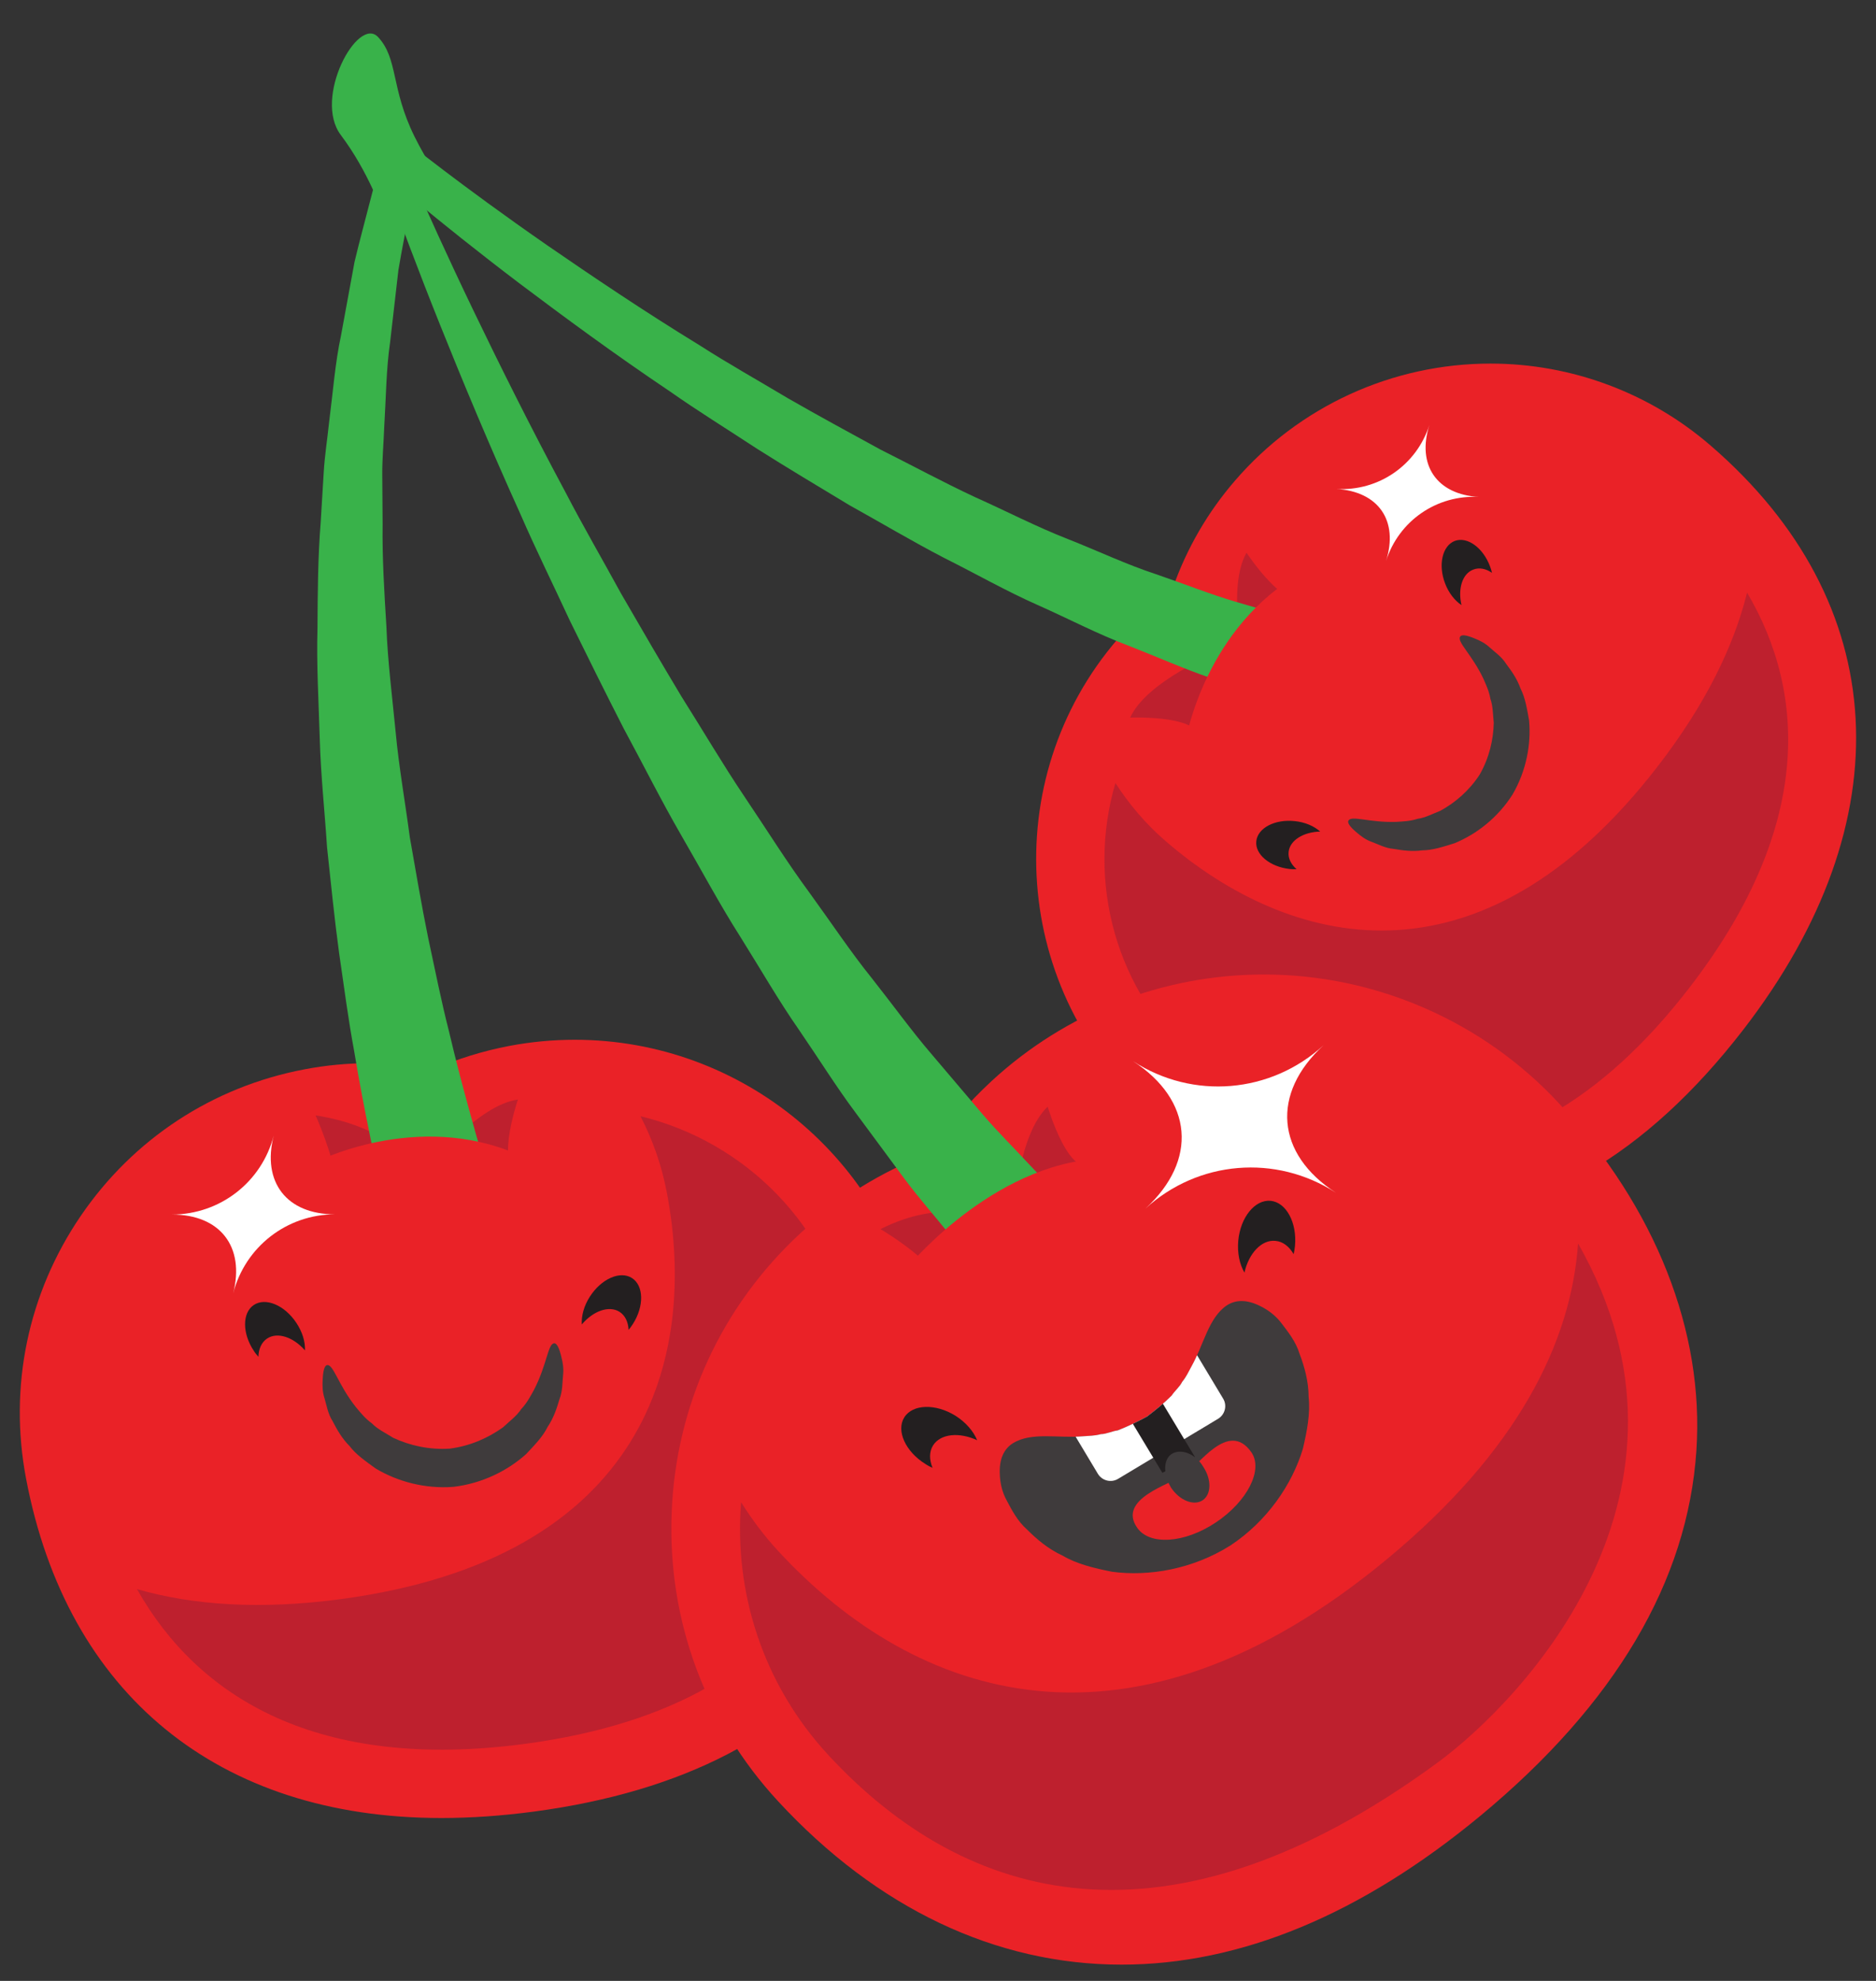 <?xml version="1.0" encoding="utf-8"?>
<!-- Generator: Adobe Illustrator 16.0.4, SVG Export Plug-In . SVG Version: 6.00 Build 0)  -->
<!DOCTYPE svg PUBLIC "-//W3C//DTD SVG 1.1//EN" "http://www.w3.org/Graphics/SVG/1.1/DTD/svg11.dtd">
<svg version="1.1" id="Layer_1" xmlns="http://www.w3.org/2000/svg" xmlns:xlink="http://www.w3.org/1999/xlink" x="0px" y="0px"
	 width="83.229px" height="87.852px" viewBox="7.396 1.025 83.229 87.852" enable-background="new 7.396 1.025 83.229 87.852"
	 xml:space="preserve">
<rect x="7.396" y="1.025" width="83.229" height="87.852" fill="#333333" stroke="none"/>
<g>
	<g>
		<path fill="#EA2227" d="M26.979,80.139c-9.101,0-15.275-5.042-16.94-13.832c-0.697-3.675,0.079-7.402,2.185-10.494
			c2.106-3.092,5.29-5.179,8.964-5.875c0.845-0.163,1.714-0.245,2.58-0.245c1.017,0,2.04,0.113,3.05,0.337
			c1.09-0.521,2.248-0.899,3.452-1.129c0.867-0.165,1.75-0.248,2.624-0.248c6.713,0,12.494,4.794,13.746,11.4
			c0.935,4.943,0.099,9.537-2.354,12.936c-2.694,3.732-7.197,6.046-13.384,6.876C29.543,80.047,28.224,80.139,26.979,80.139
			C26.979,80.139,26.979,80.139,26.979,80.139z"/>
		<path fill="#EA2227" d="M32.893,50.167c5.881,0,11.122,4.176,12.257,10.167c1.381,7.3-0.9,16.21-14.451,18.028
			c-1.319,0.177-2.557,0.261-3.72,0.261c-9.771,0-14.189-5.932-15.452-12.6c-1.285-6.776,3.167-13.314,9.942-14.599
			c0.772-0.148,1.541-0.219,2.297-0.219c1.108,0,2.193,0.15,3.234,0.426c1.088-0.577,2.277-1.001,3.552-1.244
			C31.339,50.239,32.121,50.167,32.893,50.167 M32.893,47.138c-0.969,0-1.946,0.092-2.905,0.274
			c-1.161,0.222-2.283,0.568-3.351,1.035c-0.952-0.179-1.914-0.269-2.87-0.269c-0.961,0-1.927,0.092-2.87,0.273
			c-4.064,0.771-7.592,3.083-9.926,6.51c-2.333,3.426-3.193,7.556-2.421,11.628c1.813,9.573,8.53,15.064,18.428,15.064
			c1.312,0,2.699-0.097,4.123-0.287c6.616-0.888,11.465-3.408,14.412-7.492c2.698-3.738,3.626-8.746,2.613-14.103
			C46.74,52.451,40.333,47.138,32.893,47.138L32.893,47.138z"/>
	</g>
	<path fill="#BE202E" d="M35.812,50.53c0.536,1.039,0.94,2.176,1.169,3.386c1.386,7.295-0.897,16.206-14.447,18.027
		c-3.582,0.482-6.577,0.274-9.06-0.441c2.715,4.816,8.037,8.091,17.225,6.861C44.25,76.545,46.531,67.635,45.15,60.335
		C44.206,55.359,40.433,51.647,35.812,50.53z"/>
	<g>
		<path fill="#EA2227" d="M70.094,53.632c-4.58,0-8.269-2.351-10.557-4.324c-5.611-4.842-6.24-13.348-1.402-18.961
			c0.759-0.879,1.623-1.654,2.577-2.309c0.552-1.748,1.432-3.329,2.621-4.707c2.557-2.966,6.271-4.667,10.189-4.667
			c3.218,0,6.333,1.159,8.771,3.263c3.546,3.059,10.767,11.505,1.249,23.832C79.51,50.983,74.985,53.632,70.094,53.632z"/>
		<path fill="#EA2227" d="M73.522,20.18c2.759,0,5.53,0.952,7.782,2.895c5.498,4.743,8.342,12.301,1.039,21.759
			c-4.118,5.335-8.365,7.284-12.25,7.284c-3.644,0-6.967-1.714-9.567-3.956c-4.99-4.306-5.543-11.837-1.244-16.825
			c0.809-0.938,1.731-1.716,2.727-2.337c0.452-1.676,1.263-3.278,2.471-4.678C66.84,21.584,70.172,20.18,73.522,20.18 M73.523,17.15
			L73.523,17.15c-4.36,0-8.493,1.893-11.338,5.194c-1.212,1.403-2.136,2.997-2.754,4.748c-0.896,0.661-1.714,1.42-2.443,2.267
			c-5.384,6.247-4.685,15.71,1.559,21.097c2.483,2.141,6.501,4.692,11.547,4.692c5.386,0,10.313-2.848,14.648-8.463
			c7.151-9.263,6.606-18.947-1.459-25.904C80.57,18.439,77.104,17.15,73.523,17.15L73.523,17.15z"/>
	</g>
	<path fill="#BE202E" d="M56.882,35.751c0.605,0.943,1.35,1.822,2.242,2.59c5.372,4.629,13.833,7.006,21.818-3.33
		c2.11-2.735,3.368-5.306,3.963-7.703c2.685,4.548,2.851,10.516-2.562,17.526c-7.981,10.34-16.445,7.96-21.817,3.328
		C56.864,45.004,55.6,40.108,56.882,35.751z"/>
	<g>
		<path fill="#EA2227" d="M57.152,86.642c-5.153,0-10.038-2.338-14.126-6.761c-2.957-3.199-4.49-7.358-4.319-11.713
			c0.171-4.355,2.028-8.382,5.229-11.338c1.652-1.526,3.57-2.672,5.708-3.413c0.764-1.22,1.692-2.337,2.766-3.328
			c3.022-2.792,6.952-4.33,11.066-4.33c4.539,0,8.907,1.911,11.983,5.241c3.99,4.316,6.009,9.378,5.686,14.254
			c-0.355,5.364-3.392,10.452-9.024,15.123c-5.018,4.157-10.054,6.265-14.966,6.265C57.153,86.642,57.153,86.642,57.152,86.642z"/>
		<path fill="#EA2227" d="M63.476,47.273c3.983,0,7.956,1.599,10.871,4.754c5.971,6.459,9.275,16.845-3.193,27.184
			c-5.092,4.219-9.802,5.916-14,5.916c-5.211,0-9.633-2.616-13.015-6.274c-5.544-5.999-5.179-15.364,0.825-20.91
			c1.685-1.556,3.634-2.629,5.688-3.262c0.729-1.266,1.66-2.441,2.785-3.479C56.282,48.572,59.883,47.273,63.476,47.273
			 M63.476,44.244c-4.496,0-8.792,1.681-12.095,4.732c-1.04,0.96-1.956,2.03-2.732,3.19c-2.137,0.81-4.063,2.001-5.741,3.551
			c-3.498,3.231-5.527,7.631-5.714,12.391c-0.187,4.759,1.489,9.304,4.72,12.8c4.383,4.742,9.652,7.248,15.24,7.248
			c5.275,0,10.637-2.225,15.933-6.612c5.967-4.947,9.187-10.395,9.57-16.189c0.352-5.296-1.81-10.759-6.085-15.384
			C73.209,46.332,68.436,44.244,63.476,44.244L63.476,44.244z"/>
	</g>
	<path fill="#BE202E" d="M52.395,54.64c0,0,0.186-3.31,1.482-4.536c0,0,1.022,3.472,2.113,2.442L52.395,54.64z"/>
	<path fill="#BE202E" d="M62.607,30.315c0,0-0.793-3.223,0.091-4.777c0,0,1.992,3.028,2.735,1.716l-1.131,2.251L62.607,30.315z"/>
	<path fill="#BE202E" d="M61.353,29.985c0,0-3.078,1.246-3.817,2.866c0,0,3.618-0.149,2.993,1.216l1.158-2.235L61.353,29.985z"/>
	<path fill="#BE202E" d="M50.819,55.031c0,0-1.669-0.84-4.361,0.504c0,0,3.607,2.11,2.713,3.314L50.819,55.031z"/>
	<path fill="#BE202E" d="M26.542,52.634c0,0,2.068-2.596,3.831-2.845c0,0-1.17,3.426,0.313,3.209L26.542,52.634z"/>
	<path fill="#BE202E" d="M26.006,53.012c0,0-1.051-1.971-4.609-2.52c0,0,2.066,4.555,0.358,5.116L26.006,53.012z"/>
	<path fill="#BE202E" d="M68.933,70.17c-11.409,9.455-20.909,6.252-27.016-0.362c-0.629-0.681-1.165-1.405-1.644-2.159
		c-0.313,3.967,0.951,8.051,3.865,11.204c6.106,6.606,15.062,9.116,27.015,0.358c3.846-2.821,12.536-12.005,6.254-23.038
		C77.097,60.588,74.708,65.385,68.933,70.17z"/>
	<g>
		<path fill="#39B24A" d="M24.74,6.672c0,0,1.333,3.286,3.643,8.09c1.154,2.399,2.538,5.18,4.108,8.108
			c0.765,1.475,1.628,2.959,2.464,4.488c0.872,1.508,1.761,3.038,2.671,4.552c0.945,1.494,1.838,3.018,2.807,4.458
			c0.971,1.438,1.872,2.89,2.852,4.216c0.968,1.333,1.851,2.661,2.796,3.833c0.934,1.181,1.766,2.338,2.619,3.33
			c0.846,0.996,1.621,1.91,2.309,2.719c0.691,0.803,1.35,1.446,1.862,2.004c1.04,1.1,1.634,1.729,1.634,1.729l-3.541,3.317
			c0,0-0.584-0.707-1.606-1.944c-0.501-0.625-1.149-1.354-1.817-2.242c-0.66-0.893-1.404-1.899-2.217-2.998
			c-0.817-1.093-1.597-2.344-2.478-3.629c-0.892-1.277-1.708-2.699-2.607-4.133c-0.911-1.428-1.731-2.971-2.621-4.503
			c-0.888-1.534-1.691-3.145-2.547-4.725c-0.819-1.599-1.615-3.208-2.394-4.792c-0.741-1.603-1.512-3.159-2.182-4.7
			c-1.385-3.06-2.588-5.953-3.586-8.443c-1.994-4.979-3.115-8.385-3.115-8.385L24.74,6.672z"/>
	</g>
	<g>
		<path fill="#39B24A" d="M25.351,7.234c0,0,2.439,1.976,6.338,4.681c1.949,1.342,4.238,2.89,6.759,4.433
			c1.244,0.799,2.576,1.545,3.906,2.341c1.343,0.772,2.727,1.521,4.105,2.275c1.404,0.703,2.786,1.452,4.185,2.104
			c1.406,0.63,2.758,1.33,4.122,1.862c1.361,0.537,2.645,1.147,3.916,1.561c1.265,0.433,2.441,0.902,3.556,1.229
			c1.114,0.324,2.136,0.621,3.04,0.884c0.904,0.261,1.712,0.389,2.365,0.546c1.312,0.286,2.062,0.45,2.062,0.45l-0.766,3.815
			c0,0-0.795-0.208-2.186-0.571c-0.69-0.196-1.55-0.374-2.493-0.689c-0.942-0.317-2.006-0.675-3.165-1.066
			c-1.157-0.394-2.362-0.931-3.661-1.439c-1.308-0.49-2.606-1.172-3.991-1.788c-1.388-0.612-2.746-1.387-4.164-2.096
			c-1.408-0.73-2.79-1.555-4.195-2.334c-1.376-0.83-2.755-1.653-4.09-2.497c-1.319-0.866-2.642-1.683-3.87-2.546
			c-2.494-1.675-4.747-3.34-6.665-4.783C26.64,10.71,24.222,8.58,24.222,8.58L25.351,7.234z"/>
	</g>
	<g>
		<path fill="#39B24A" d="M25.812,59.514c0,0-0.059-0.197-0.169-0.568c-0.116-0.39-0.272-0.948-0.455-1.64
			c-0.373-1.395-0.86-3.383-1.351-5.783c-0.246-1.2-0.502-2.5-0.729-3.884c-0.257-1.377-0.448-2.843-0.668-4.354
			c-0.207-1.513-0.362-3.085-0.534-4.677c-0.104-1.602-0.28-3.219-0.325-4.848c-0.048-1.629-0.146-3.251-0.1-4.857
			c0.009-1.603,0.019-3.178,0.142-4.702c0.046-0.761,0.091-1.51,0.136-2.242c0.044-0.732,0.158-1.446,0.23-2.141
			c0.178-1.388,0.276-2.705,0.534-3.903c0.221-1.199,0.423-2.299,0.602-3.273c0.229-0.965,0.461-1.799,0.635-2.488
			c0.358-1.375,0.562-2.161,0.562-2.161l1.607,0.429c0,0-0.147,0.775-0.404,2.133c-0.124,0.679-0.295,1.498-0.453,2.444
			c-0.109,0.955-0.233,2.031-0.369,3.206c-0.173,1.167-0.181,2.456-0.263,3.805c-0.024,0.677-0.09,1.368-0.085,2.079
			c0.005,0.711,0.01,1.438,0.016,2.176c-0.021,1.475,0.072,3,0.168,4.547c0.056,1.547,0.259,3.115,0.41,4.68
			c0.146,1.566,0.426,3.122,0.627,4.656c0.27,1.527,0.521,3.03,0.817,4.475c0.311,1.443,0.587,2.84,0.924,4.15
			c0.308,1.315,0.637,2.549,0.951,3.684c0.624,2.27,1.217,4.136,1.655,5.421c0.218,0.65,0.393,1.142,0.513,1.463
			c0.126,0.341,0.193,0.523,0.193,0.523L25.812,59.514z"/>
	</g>
	<path fill="#EA2227" d="M21.377,52.574c0,0,4.485-2.321,9.004-0.344c3.654,1.6,1.305,7.598,1.305,7.598l-6.846,1.707
		c0,0-3.609-3.552-3.631-3.891C21.186,57.312,21.377,52.574,21.377,52.574z"/>
	<path fill="#EA2227" d="M47.793,57.075c0,0,3.985-4.761,8.913-4.666c3.994,0.079,1.995,7.353,1.995,7.353l-3.221,4.689
		c0,0-4.697-1.902-4.846-2.201C50.484,61.943,47.793,57.075,47.793,57.075z"/>
	<path fill="#EA2227" d="M60.019,33.769c0,0,0.864-4.974,5.176-7.375c3.487-1.938,5.228,3.346,5.228,3.346l-1.074,4.666
		c0,0-5.112,2.754-5.396,2.572C63.674,36.786,60.019,33.769,60.019,33.769z"/>
	<path fill="#39B24A" d="M24.362,10.46c0,0-0.613-1.81-1.847-3.449c-1.237-1.642,0.756-5.3,1.654-4.343
		c0.9,0.967,0.555,2.264,1.617,4.413c1.063,2.15,2.525,3.679,2.525,3.679s-2.247-2.548-2.542,0.269
		C25.771,11.028,24.652,8.767,24.362,10.46z"/>
	<path fill="#231F20" d="M63.765,54.28c-0.697-0.06-1.337,0.732-1.434,1.773c-0.047,0.545,0.061,1.049,0.276,1.411
		c0.19-0.857,0.763-1.469,1.372-1.407c0.331,0.026,0.613,0.249,0.81,0.589c0.027-0.122,0.046-0.239,0.059-0.365
		C64.943,55.242,64.458,54.348,63.765,54.28z"/>
	<path fill="#231F20" d="M47.515,63.885c0.37-0.592,1.392-0.621,2.277-0.068c0.461,0.295,0.794,0.687,0.955,1.081
		c-0.8-0.37-1.628-0.289-1.956,0.231c-0.176,0.281-0.169,0.639-0.022,0.994c-0.104-0.043-0.21-0.098-0.315-0.169
		C47.562,65.402,47.146,64.471,47.515,63.885z"/>
	<g>
		<g>
			<g>
				<path fill="#3F3B3C" d="M52.333,65.031c0.826-0.508,2.006-0.215,3.095-0.304c0.279-0.022,0.532-0.02,0.807-0.096
					c0.253-0.005,0.513-0.136,0.747-0.169c0.479-0.187,0.868-0.376,1.304-0.616c0.398-0.296,0.73-0.571,1.099-0.931
					c0.127-0.199,0.353-0.382,0.462-0.61c0.183-0.218,0.285-0.449,0.421-0.694c0.53-0.954,0.75-2.149,1.554-2.692
					c0.393-0.256,0.891-0.274,1.51,0.043c0.312,0.157,0.653,0.395,0.924,0.758c0.272,0.359,0.631,0.798,0.799,1.355
					c0.209,0.554,0.396,1.196,0.399,1.911c0.077,0.723-0.066,1.483-0.256,2.294c-0.475,1.578-1.584,3.212-3.224,4.292
					c-1.661,1.044-3.606,1.38-5.239,1.16c-0.815-0.162-1.568-0.345-2.195-0.714c-0.648-0.299-1.157-0.735-1.574-1.154
					c-0.438-0.383-0.69-0.89-0.904-1.287c-0.22-0.396-0.295-0.805-0.309-1.154C51.716,65.729,51.938,65.284,52.333,65.031z"/>
			</g>
		</g>
	</g>
	<g>
		<defs>
			<path id="SVGID_1_" d="M52.336,65.029c0.827-0.512,2.006-0.214,3.093-0.304c0.278-0.021,0.533-0.021,0.808-0.095
				c0.252-0.006,0.512-0.138,0.747-0.167c0.476-0.188,0.87-0.38,1.302-0.614c0.392-0.3,0.73-0.572,1.093-0.933
				c0.132-0.205,0.354-0.382,0.466-0.609c0.183-0.219,0.282-0.452,0.419-0.696c0.53-0.953,0.751-2.146,1.555-2.691
				c0.393-0.257,0.891-0.279,1.512,0.043c0.312,0.156,0.654,0.395,0.924,0.759c0.272,0.357,0.631,0.796,0.802,1.355
				c0.207,0.553,0.395,1.197,0.398,1.912c0.079,0.721-0.067,1.48-0.256,2.295c-0.474,1.576-1.584,3.211-3.224,4.293
				c-1.664,1.047-3.607,1.383-5.243,1.157c-0.816-0.157-1.568-0.347-2.195-0.714c-0.649-0.299-1.157-0.737-1.574-1.162
				c-0.438-0.381-0.69-0.887-0.904-1.285c-0.219-0.398-0.292-0.809-0.307-1.158C51.717,65.721,51.941,65.279,52.336,65.029z"/>
		</defs>
		<clipPath id="SVGID_2_">
			<use xlink:href="#SVGID_1_"  overflow="visible"/>
		</clipPath>
		<path clip-path="url(#SVGID_2_)" fill="#FFFFFF" d="M61.659,63.051c0.188,0.306,0.086,0.71-0.223,0.897l-4.429,2.659
			c-0.31,0.191-0.711,0.092-0.901-0.215l-1.136-1.894c-0.19-0.312-0.087-0.712,0.223-0.901l4.428-2.666
			c0.311-0.186,0.708-0.083,0.899,0.224L61.659,63.051z"/>
		<polygon clip-path="url(#SVGID_2_)" fill="#231F20" points="60.407,65.64 58.964,66.343 56.155,61.681 57.754,61.229 		"/>
	</g>
	<path fill="#EA2227" d="M62.908,65.426c0.549,0.775-0.175,2.19-1.571,3.119c-1.394,0.931-2.938,1.025-3.487,0.24
		c-0.896-1.277,1.445-1.934,2.082-2.342C60.562,66.033,61.894,63.984,62.908,65.426z"/>
	<g>
		<g>
			<g>
				<path fill="#3F3B3C" d="M60.75,67.562c-0.392,0.26-1.02,0.01-1.4-0.56c-0.38-0.638-0.337-1.325,0.087-1.528
					c0.424-0.204,1.024,0.062,1.339,0.598C61.152,66.635,61.142,67.302,60.75,67.562z"/>
			</g>
		</g>
	</g>
	<path fill="#231F20" d="M35.433,57.706c-0.525-0.337-1.361,0.034-1.866,0.822c-0.266,0.411-0.383,0.857-0.359,1.237
		c0.504-0.604,1.211-0.852,1.673-0.561c0.25,0.159,0.386,0.452,0.402,0.8c0.067-0.077,0.13-0.165,0.19-0.259
		C35.978,58.958,35.96,58.042,35.433,57.706z"/>
	<path fill="#231F20" d="M18.657,58.9c0.52-0.345,1.361,0.004,1.883,0.788c0.272,0.407,0.402,0.844,0.386,1.226
		c-0.518-0.593-1.226-0.83-1.683-0.523c-0.248,0.167-0.374,0.463-0.382,0.807c-0.072-0.08-0.141-0.161-0.2-0.257
		C18.14,60.166,18.136,59.248,18.657,58.9z"/>
	<g>
		<g>
			<g>
				<path fill="#3F3B3C" d="M21.912,61.567c0.278-0.032,0.479,0.855,1.266,1.855c0.205,0.245,0.416,0.513,0.717,0.729
					c0.255,0.264,0.612,0.43,0.95,0.643c0.729,0.338,1.588,0.536,2.502,0.478c0.909-0.117,1.714-0.477,2.366-0.946
					c0.292-0.273,0.609-0.505,0.81-0.812c0.255-0.27,0.41-0.573,0.565-0.852c0.583-1.133,0.613-2.042,0.892-2.062
					c0.116-0.012,0.228,0.201,0.328,0.633c0.053,0.215,0.105,0.484,0.067,0.796c-0.033,0.31-0.013,0.688-0.162,1.063
					c-0.114,0.388-0.252,0.815-0.522,1.216c-0.216,0.438-0.581,0.808-0.957,1.209c-0.815,0.729-1.943,1.3-3.223,1.449
					c-1.286,0.098-2.501-0.248-3.441-0.809c-0.444-0.322-0.874-0.614-1.169-1.004c-0.342-0.342-0.559-0.735-0.745-1.094
					c-0.217-0.34-0.27-0.717-0.361-1.014c-0.097-0.299-0.096-0.573-0.085-0.795C21.726,61.809,21.795,61.578,21.912,61.567z"/>
			</g>
		</g>
	</g>
	<path fill="#231F20" d="M71.938,25.015c-0.549,0.211-0.747,1.049-0.434,1.877c0.163,0.432,0.434,0.772,0.732,0.97
		c-0.171-0.721,0.036-1.396,0.521-1.575c0.263-0.105,0.558-0.045,0.832,0.144c-0.024-0.099-0.052-0.195-0.09-0.292
		C73.189,25.31,72.49,24.81,71.938,25.015z"/>
	<path fill="#231F20" d="M63.132,38.331c0.062-0.587,0.828-0.985,1.705-0.89c0.46,0.046,0.86,0.223,1.13,0.464
		c-0.745,0.018-1.347,0.386-1.401,0.903c-0.032,0.279,0.107,0.55,0.354,0.767c-0.104,0.004-0.203,0-0.31-0.01
		C63.733,39.467,63.067,38.916,63.132,38.331z"/>
	<g>
		<g>
			<g>
				<path fill="#3F3B3C" d="M67.221,37.416c0.139-0.239,0.929,0.098,2.12,0.059c0.299-0.02,0.617-0.028,0.947-0.136
					c0.339-0.045,0.662-0.221,1.009-0.356c0.658-0.36,1.282-0.891,1.748-1.61c0.424-0.746,0.606-1.543,0.622-2.294
					c-0.04-0.371-0.033-0.737-0.149-1.06c-0.057-0.342-0.196-0.628-0.315-0.903c-0.515-1.076-1.176-1.624-1.027-1.857
					c0.062-0.101,0.289-0.07,0.675,0.095c0.195,0.08,0.432,0.191,0.648,0.396c0.218,0.199,0.52,0.398,0.722,0.723
					c0.23,0.306,0.48,0.653,0.633,1.087c0.212,0.413,0.287,0.901,0.38,1.416c0.094,1.036-0.115,2.224-0.732,3.281
					c-0.653,1.035-1.61,1.769-2.573,2.164c-0.5,0.155-0.968,0.313-1.432,0.316c-0.456,0.064-0.879,0.002-1.257-0.062
					c-0.382-0.03-0.697-0.207-0.975-0.308c-0.281-0.099-0.488-0.258-0.648-0.395C67.291,37.704,67.159,37.516,67.221,37.416z"/>
			</g>
		</g>
	</g>
	<path fill="#FFFFFF" d="M19.541,51.382c-0.534,2.072,0.578,3.503,2.719,3.497c-2.141,0.006-3.986,1.439-4.521,3.511
		c0.534-2.072-0.579-3.505-2.719-3.5C17.16,54.885,19.007,53.454,19.541,51.382z"/>
	<path fill="#FFFFFF" d="M66.118,47.379c-2.342,2.146-2.119,4.821,0.546,6.544c-2.665-1.723-6.116-1.436-8.456,0.708
		c2.34-2.144,2.116-4.817-0.546-6.544C60.324,49.815,63.776,49.525,66.118,47.379z"/>
	<path fill="#FFFFFF" d="M70.812,19.868c-0.569,1.787,0.33,3.091,2.2,3.197c-1.87-0.106-3.559,1.058-4.126,2.844
		c0.567-1.786-0.33-3.089-2.203-3.199C68.556,22.819,70.242,21.655,70.812,19.868z"/>
</g>
</svg>
